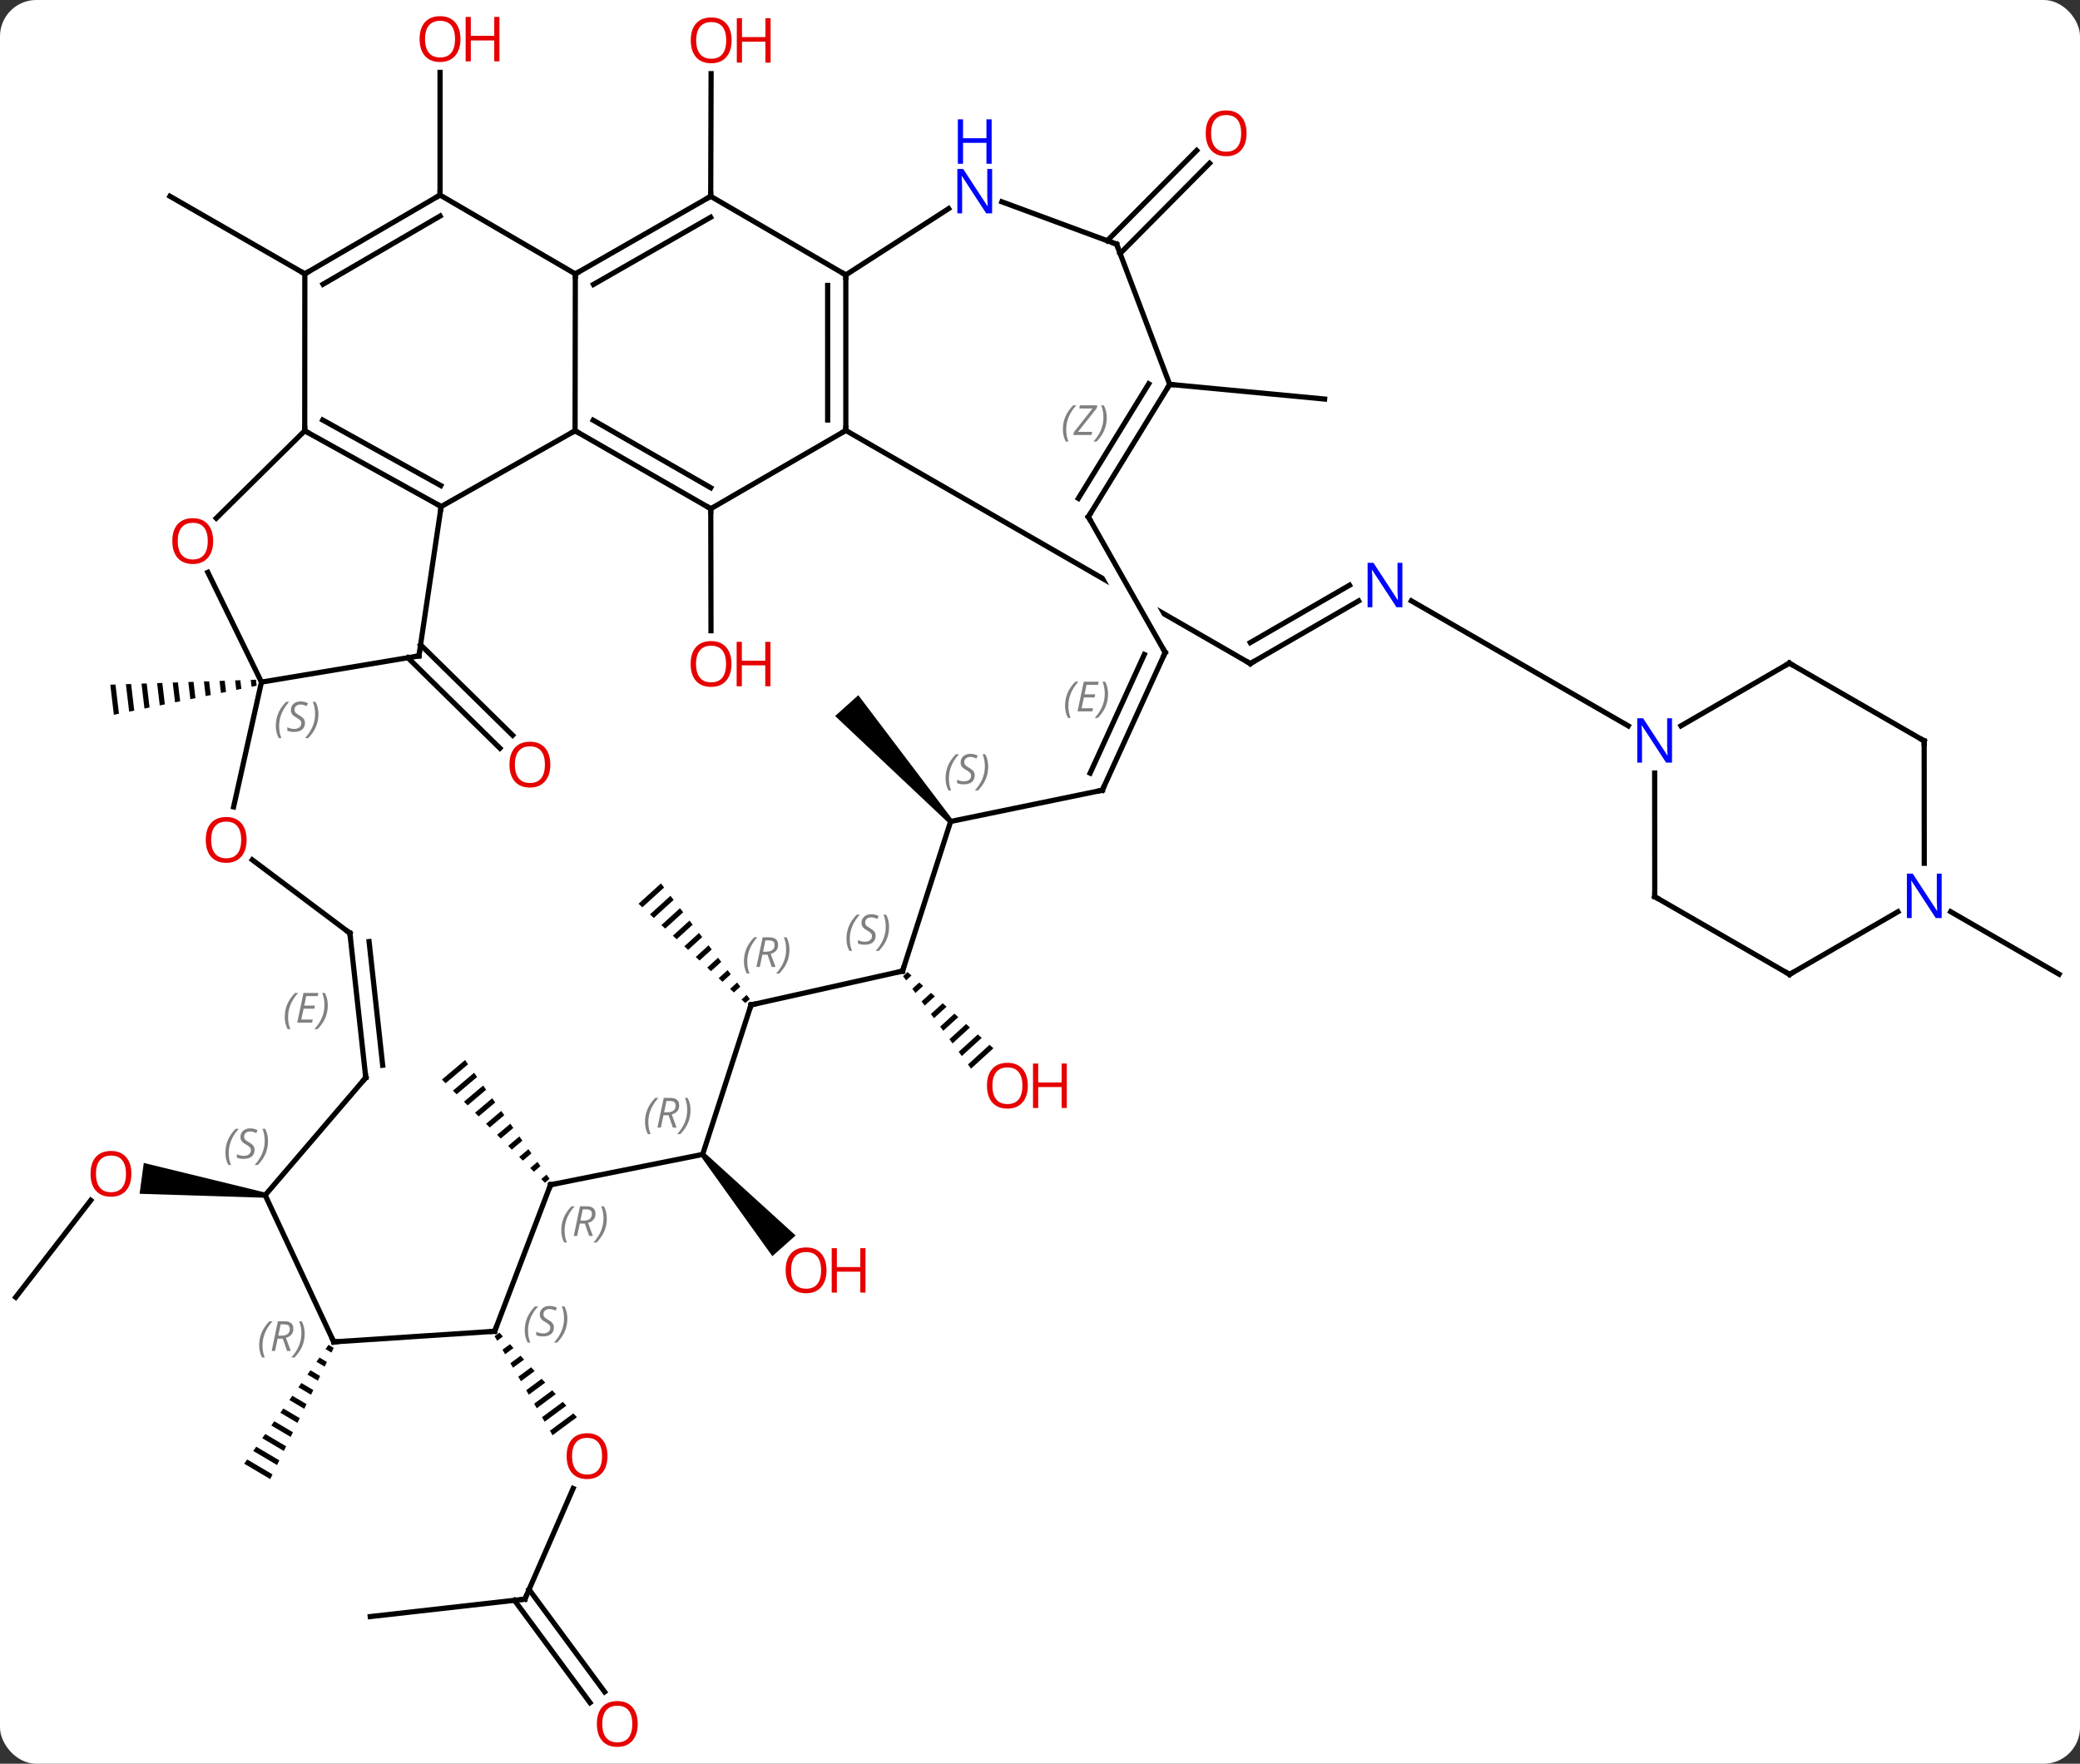 <svg width="401" viewBox="0 0 401 340" style="fill-opacity:1; color-rendering:auto; color-interpolation:auto; text-rendering:auto; stroke:black; stroke-linecap:square; stroke-miterlimit:10; shape-rendering:auto; stroke-opacity:1; fill:black; stroke-dasharray:none; font-weight:normal; stroke-width:1; font-family:'Open Sans'; font-style:normal; stroke-linejoin:miter; font-size:12; stroke-dashoffset:0; image-rendering:auto;" height="340" class="cas-substance-image" xmlns:xlink="http://www.w3.org/1999/xlink" xmlns="http://www.w3.org/2000/svg"><rect x="0" y="0" width="401" height="340" fill="#333333" stroke="none"/><svg class="cas-substance-single-component"><rect y="0" x="0" width="401" stroke="none" ry="7" rx="7" height="340" fill="white" class="cas-substance-group"/><svg y="0" x="0" width="401" viewBox="0 0 401 340" style="fill:black;" height="340" class="cas-substance-single-component-image"><svg><g><clipPath id="clipPath_3cb3d769a6f64b6ba73c115d241b6a9e1" clipPathUnits="userSpaceOnUse"><path d="M10.584 -75.109 L29.095 -42.43 L23.874 -39.472 L5.364 -72.152 L10.584 -75.109 ZM-30.198 -106.222 L-50.172 -71.565 L34.302 -22.88 L54.276 -57.537 L-30.198 -106.222 Z"/></clipPath><g transform="translate(200,170)" style="text-rendering:geometricPrecision; color-rendering:optimizeQuality; color-interpolation:linearRGB; stroke-linecap:butt; image-rendering:optimizeQuality;"><line y2="-71.937" y1="-48.414" x2="-62.973" x1="-62.931" style="fill:none;"/><line y2="-45.706" y1="-28.264" x2="-118.919" x1="-101.173" style="fill:none;"/><line y2="-43.211" y1="-25.767" x2="-121.373" x1="-103.626" style="fill:none;"/><line y2="-132.156" y1="-155.804" x2="-62.985" x1="-62.909" style="fill:none;"/><line y2="-132.399" y1="-156.047" x2="-115.167" x1="-115.167" style="fill:none;"/><line y2="-54.16" y1="-42.081" x2="61.928" x1="41.04" style="fill:none;"/><line y2="-57.19" y1="-46.123" x2="60.176" x1="41.037" style="fill:none;"/><line y2="-87.021" y1="-42.081" x2="-36.936" x1="41.04" style="fill:none; clip-path:url(#clipPath_3cb3d769a6f64b6ba73c115d241b6a9e1);"/><line y2="-30.071" y1="-54.169" x2="113.911" x1="72.095" style="fill:none;"/><line y2="-117.21" y1="-132.168" x2="-141.231" x1="-167.238" style="fill:none;"/><path style="stroke:none;" d="M-150.657 -38.973 L-151.66 -38.939 L-151.66 -38.939 L-151.502 -37.615 L-150.519 -37.815 L-150.519 -37.815 L-150.657 -38.973 ZM-153.665 -38.87 L-154.668 -38.835 L-154.668 -38.835 L-154.452 -37.015 L-154.452 -37.015 L-153.469 -37.215 L-153.665 -38.87 ZM-156.674 -38.767 L-157.677 -38.732 L-157.677 -38.732 L-157.402 -36.415 L-157.402 -36.415 L-156.418 -36.615 L-156.674 -38.767 ZM-159.682 -38.663 L-160.685 -38.629 L-160.685 -38.629 L-160.351 -35.815 L-160.351 -35.815 L-159.368 -36.015 L-159.682 -38.663 ZM-162.691 -38.56 L-163.694 -38.525 L-163.694 -38.525 L-163.301 -35.215 L-163.301 -35.215 L-162.318 -35.415 L-162.691 -38.56 ZM-165.699 -38.456 L-166.702 -38.422 L-166.702 -38.422 L-166.251 -34.616 L-165.267 -34.816 L-165.267 -34.816 L-165.699 -38.456 ZM-168.708 -38.353 L-169.711 -38.319 L-169.711 -38.319 L-169.2 -34.016 L-168.217 -34.216 L-168.708 -38.353 ZM-171.717 -38.25 L-172.719 -38.215 L-172.719 -38.215 L-172.15 -33.416 L-172.15 -33.416 L-171.167 -33.616 L-171.717 -38.25 ZM-174.725 -38.147 L-175.728 -38.112 L-175.728 -38.112 L-175.1 -32.816 L-174.116 -33.016 L-174.725 -38.147 ZM-177.734 -38.043 L-178.737 -38.009 L-178.737 -38.009 L-178.049 -32.216 L-178.049 -32.216 L-177.066 -32.416 L-177.734 -38.043 Z"/><line y2="-123.597" y1="-140.994" x2="13.46" x1="30.71" style="fill:none;"/><line y2="-121.133" y1="-138.53" x2="15.945" x1="33.195" style="fill:none;"/><line y2="-95.901" y1="-93.075" x2="25.503" x1="55.371" style="fill:none;"/><line y2="80.07" y1="61.382" x2="-196.971" x1="-182.502" style="fill:none;"/><path style="stroke:none;" d="M-148.811 59.901 L-148.945 60.891 L-173.09 60.127 L-172.281 54.182 Z"/><path style="stroke:none;" d="M-136.667 89.241 L-137.248 90.059 L-137.248 90.059 L-136.1 90.737 L-135.663 89.834 L-135.663 89.834 L-136.667 89.241 ZM-138.409 91.696 L-138.989 92.514 L-138.989 92.514 L-137.411 93.447 L-137.411 93.447 L-136.974 92.544 L-138.409 91.696 ZM-140.15 94.151 L-140.73 94.97 L-140.73 94.97 L-138.722 96.157 L-138.285 95.254 L-138.285 95.254 L-140.15 94.151 ZM-141.891 96.607 L-142.472 97.425 L-142.472 97.425 L-140.033 98.867 L-139.596 97.964 L-139.596 97.964 L-141.891 96.607 ZM-143.632 99.062 L-144.213 99.881 L-144.213 99.881 L-141.344 101.577 L-140.907 100.673 L-140.907 100.673 L-143.632 99.062 ZM-145.374 101.518 L-145.954 102.336 L-145.954 102.336 L-142.654 104.287 L-142.217 103.383 L-145.374 101.518 ZM-147.115 103.973 L-147.695 104.791 L-147.695 104.791 L-143.965 106.996 L-143.965 106.996 L-143.528 106.093 L-143.528 106.093 L-147.115 103.973 ZM-148.856 106.428 L-149.437 107.247 L-145.276 109.706 L-144.839 108.803 L-148.856 106.428 ZM-150.597 108.884 L-151.178 109.702 L-151.178 109.702 L-146.587 112.416 L-146.587 112.416 L-146.15 111.513 L-150.597 108.884 ZM-152.339 111.339 L-152.919 112.158 L-147.898 115.126 L-147.461 114.222 L-147.461 114.222 L-152.339 111.339 Z"/><line y2="5.75" y1="17.799" x2="176.063" x1="196.971" style="fill:none;"/><line y2="138.264" y1="116.934" x2="-98.811" x1="-89.51" style="fill:none;"/><path style="stroke:none;" d="M-103.719 86.897 L-104.653 87.588 L-104.144 88.455 L-103.04 87.638 L-103.04 87.638 L-103.719 86.897 ZM-101.681 89.12 L-103.128 90.19 L-103.128 90.19 L-102.62 91.057 L-102.62 91.057 L-101.002 89.861 L-101.002 89.861 L-101.681 89.12 ZM-99.644 91.343 L-101.603 92.791 L-101.603 92.791 L-101.095 93.659 L-101.095 93.659 L-98.965 92.084 L-99.644 91.343 ZM-97.607 93.566 L-100.079 95.393 L-100.079 95.393 L-99.571 96.261 L-99.571 96.261 L-96.928 94.307 L-96.928 94.307 L-97.607 93.566 ZM-95.57 95.789 L-98.554 97.995 L-98.046 98.862 L-98.046 98.862 L-94.891 96.53 L-94.891 96.53 L-95.57 95.789 ZM-93.533 98.012 L-97.03 100.597 L-96.522 101.464 L-96.522 101.464 L-92.854 98.753 L-92.854 98.753 L-93.533 98.012 ZM-91.496 100.235 L-95.505 103.199 L-94.997 104.066 L-90.817 100.976 L-90.817 100.976 L-91.496 100.235 ZM-89.459 102.458 L-93.981 105.801 L-93.981 105.801 L-93.472 106.668 L-93.472 106.668 L-88.78 103.199 L-88.78 103.199 L-89.459 102.458 Z"/><line y2="141.63" y1="138.264" x2="-128.622" x1="-98.811" style="fill:none;"/><line y2="158.226" y1="138.491" x2="-86.249" x1="-100.819" style="fill:none;"/><line y2="156.148" y1="136.412" x2="-83.434" x1="-98.003" style="fill:none;"/><path style="stroke:none;" d="M-110.346 34.346 L-114.805 38.11 L-114.805 38.11 L-114.096 38.82 L-109.764 35.164 L-109.764 35.164 L-110.346 34.346 ZM-108.6 36.8 L-112.677 40.241 L-111.968 40.952 L-108.019 37.618 L-108.019 37.618 L-108.6 36.8 ZM-106.855 39.254 L-110.549 42.372 L-109.84 43.083 L-106.273 40.072 L-106.273 40.072 L-106.855 39.254 ZM-105.109 41.708 L-108.422 44.504 L-108.422 44.504 L-107.713 45.214 L-107.713 45.214 L-104.528 42.526 L-104.528 42.526 L-105.109 41.708 ZM-103.364 44.162 L-106.294 46.635 L-106.294 46.635 L-105.585 47.345 L-102.782 44.98 L-102.782 44.98 L-103.364 44.162 ZM-101.618 46.615 L-104.166 48.766 L-104.166 48.766 L-103.457 49.477 L-103.457 49.477 L-101.037 47.434 L-101.618 46.615 ZM-99.873 49.069 L-102.038 50.897 L-102.038 50.897 L-101.329 51.608 L-101.329 51.608 L-99.291 49.887 L-99.873 49.069 ZM-98.127 51.523 L-99.911 53.029 L-99.202 53.739 L-97.546 52.341 L-97.546 52.341 L-98.127 51.523 ZM-96.382 53.977 L-97.783 55.16 L-97.783 55.16 L-97.074 55.87 L-97.074 55.87 L-95.8 54.795 L-96.382 53.977 ZM-94.636 56.431 L-95.655 57.291 L-95.655 57.291 L-94.946 58.001 L-94.946 58.001 L-94.055 57.249 L-94.636 56.431 Z"/><path style="stroke:none;" d="M-16.353 -11.983 L-17.097 -11.315 L-38.995 -31.974 L-34.529 -35.982 Z"/><path style="stroke:none;" d="M-64.912 52.871 L-64.165 52.207 L-46.618 68.164 L-51.1 72.152 Z"/><path style="stroke:none;" d="M-25.036 17.39 L-25.899 18.178 L-25.899 18.178 L-25.303 18.988 L-25.303 18.988 L-24.283 18.058 L-25.036 17.39 ZM-22.778 19.393 L-24.112 20.609 L-24.112 20.609 L-23.516 21.419 L-23.516 21.419 L-22.026 20.06 L-22.778 19.393 ZM-20.521 21.395 L-22.324 23.04 L-22.324 23.04 L-21.728 23.85 L-21.728 23.85 L-19.768 22.062 L-19.768 22.062 L-20.521 21.395 ZM-18.263 23.397 L-20.537 25.471 L-20.537 25.471 L-19.941 26.281 L-19.941 26.281 L-17.511 24.065 L-17.511 24.065 L-18.263 23.397 ZM-16.006 25.4 L-18.749 27.901 L-18.153 28.712 L-15.253 26.067 L-15.253 26.067 L-16.006 25.4 ZM-13.748 27.402 L-16.962 30.332 L-16.962 30.332 L-16.366 31.143 L-12.996 28.07 L-12.996 28.07 L-13.748 27.402 ZM-11.491 29.405 L-15.174 32.763 L-15.174 32.763 L-14.578 33.574 L-14.578 33.574 L-10.738 30.072 L-11.491 29.405 ZM-9.233 31.407 L-13.386 35.194 L-13.386 35.194 L-12.79 36.005 L-8.481 32.074 L-8.481 32.074 L-9.233 31.407 Z"/><path style="stroke:none;" d="M-72.578 0.294 L-76.896 4.22 L-76.161 4.904 L-71.966 1.09 L-72.578 0.294 ZM-70.743 2.682 L-74.691 6.272 L-73.955 6.955 L-70.131 3.478 L-70.743 2.682 ZM-68.907 5.07 L-72.485 8.323 L-71.749 9.007 L-68.295 5.866 L-68.907 5.07 ZM-67.071 7.458 L-70.279 10.374 L-69.544 11.058 L-66.459 8.254 L-67.071 7.458 ZM-65.236 9.846 L-68.073 12.426 L-68.073 12.426 L-67.338 13.11 L-67.338 13.11 L-64.624 10.642 L-65.236 9.846 ZM-63.4 12.234 L-65.867 14.477 L-65.132 15.161 L-62.788 13.03 L-62.788 13.03 L-63.4 12.234 ZM-61.564 14.622 L-63.661 16.529 L-62.926 17.213 L-60.952 15.418 L-61.564 14.622 ZM-59.728 17.01 L-61.456 18.58 L-61.456 18.58 L-60.72 19.264 L-59.117 17.806 L-59.728 17.01 ZM-57.893 19.398 L-59.25 20.632 L-58.514 21.316 L-58.514 21.316 L-57.281 20.194 L-57.893 19.398 ZM-56.057 21.786 L-57.044 22.683 L-57.044 22.683 L-56.309 23.367 L-55.445 22.582 L-55.445 22.582 L-56.057 21.786 Z"/><line y2="-72.354" y1="-86.967" x2="-114.951" x1="-89.133" style="fill:none;"/><line y2="-117.198" y1="-86.967" x2="-89.082" x1="-89.133" style="fill:none;"/><line y2="-71.937" y1="-86.967" x2="-62.973" x1="-89.133" style="fill:none;"/><line y2="-75.978" y1="-88.995" x2="-62.981" x1="-85.637" style="fill:none;"/><line y2="-86.952" y1="-72.354" x2="-141.255" x1="-114.951" style="fill:none;"/><line y2="-89.032" y1="-76.395" x2="-137.79" x1="-115.019" style="fill:none;"/><line y2="-43.566" y1="-72.354" x2="-119.238" x1="-114.951" style="fill:none;"/><line y2="-132.156" y1="-117.198" x2="-62.985" x1="-89.082" style="fill:none;"/><line y2="-128.115" y1="-115.166" x2="-62.998" x1="-85.588" style="fill:none;"/><line y2="-132.399" y1="-117.198" x2="-115.167" x1="-89.082" style="fill:none;"/><line y2="-87.021" y1="-71.937" x2="-36.936" x1="-62.973" style="fill:none;"/><line y2="-70.106" y1="-86.952" x2="-158.307" x1="-141.255" style="fill:none;"/><line y2="-117.21" y1="-86.952" x2="-141.231" x1="-141.255" style="fill:none;"/><line y2="-38.511" y1="-43.566" x2="-149.595" x1="-119.238" style="fill:none;"/><line y2="-117.003" y1="-132.156" x2="-36.939" x1="-62.985" style="fill:none;"/><line y2="-117.21" y1="-132.399" x2="-141.231" x1="-115.167" style="fill:none;"/><line y2="-115.204" y1="-128.358" x2="-137.723" x1="-115.151" style="fill:none;"/><line y2="-117.003" y1="-87.021" x2="-36.939" x1="-36.936" style="fill:none;"/><line y2="-114.982" y1="-89.041" x2="-40.439" x1="-40.436" style="fill:none;"/><line y2="-38.511" y1="-59.674" x2="-149.595" x1="-159.932" style="fill:none;"/><line y2="-14.454" y1="-38.511" x2="-154.962" x1="-149.595" style="fill:none;"/><line y2="-129.782" y1="-117.003" x2="-17.114" x1="-36.939" style="fill:none;"/><line y2="9.882" y1="-4.252" x2="-132.546" x1="-151.37" style="fill:none;"/><line y2="-122.931" y1="-131.096" x2="15.264" x1="-6.853" style="fill:none;"/><line y2="37.74" y1="9.882" x2="-129.483" x1="-132.546" style="fill:none;"/><line y2="35.349" y1="11.508" x2="-126.225" x1="-128.846" style="fill:none;"/></g><g transform="translate(200,170)" style="stroke-linecap:butt; font-size:8.4px; fill:gray; text-rendering:geometricPrecision; image-rendering:optimizeQuality; color-rendering:optimizeQuality; font-family:'Open Sans'; font-style:italic; stroke:gray; color-interpolation:linearRGB;"><path style="stroke:none;" d="M-145.102 26.068 Q-145.102 24.74 -144.633 23.615 Q-144.165 22.49 -143.133 21.412 L-142.524 21.412 Q-143.493 22.474 -143.977 23.646 Q-144.461 24.818 -144.461 26.052 Q-144.461 27.381 -144.024 28.396 L-144.54 28.396 Q-145.102 27.365 -145.102 26.068 ZM-139.839 27.131 L-142.698 27.131 L-141.495 21.412 L-138.62 21.412 L-138.745 22.021 L-140.964 22.021 L-141.339 23.849 L-139.292 23.849 L-139.401 24.443 L-141.464 24.443 L-141.917 26.537 L-139.698 26.537 L-139.839 27.131 ZM-136.807 23.756 Q-136.807 25.084 -137.284 26.216 Q-137.76 27.349 -138.776 28.396 L-139.385 28.396 Q-137.448 26.24 -137.448 23.756 Q-137.448 22.427 -137.885 21.412 L-137.37 21.412 Q-136.807 22.474 -136.807 23.756 Z"/><line y2="-95.901" y1="-122.931" x2="25.503" x1="15.264" style="fill:none; stroke:black;"/><line y2="60.396" y1="37.74" x2="-148.878" x1="-129.483" style="fill:none; stroke:black;"/><line y2="-70.368" y1="-95.901" x2="9.822" x1="25.503" style="fill:none; stroke:black;"/><line y2="-73.922" y1="-96.011" x2="7.897" x1="21.463" style="fill:none; stroke:black;"/><path style="stroke:none;" d="M4.912 -87.204 Q4.912 -88.532 5.381 -89.657 Q5.85 -90.782 6.881 -91.86 L7.49 -91.86 Q6.521 -90.797 6.037 -89.626 Q5.553 -88.454 5.553 -87.219 Q5.553 -85.891 5.99 -84.876 L5.475 -84.876 Q4.912 -85.907 4.912 -87.204 ZM10.425 -86.141 L6.91 -86.141 L7.019 -86.672 L10.628 -91.251 L8.066 -91.251 L8.191 -91.86 L11.55 -91.86 L11.441 -91.313 L7.832 -86.751 L10.566 -86.751 L10.425 -86.141 ZM13.37 -89.516 Q13.37 -88.188 12.894 -87.055 Q12.417 -85.922 11.402 -84.876 L10.792 -84.876 Q12.73 -87.032 12.73 -89.516 Q12.73 -90.844 12.292 -91.86 L12.808 -91.86 Q13.37 -90.797 13.37 -89.516 Z"/><line y2="88.677" y1="60.396" x2="-135.657" x1="-148.878" style="fill:none; stroke:black;"/><line y2="-44.214" y1="-70.368" x2="24.636" x1="9.822" style="fill:none; stroke:black;"/><line y2="86.631" y1="88.677" x2="-104.637" x1="-135.657" style="fill:none; stroke:black;"/><line y2="-17.67" y1="-44.214" x2="12.51" x1="24.636" style="fill:none; stroke:black;"/><line y2="-20.962" y1="-43.83" x2="10.166" x1="20.613" style="fill:none; stroke:black;"/><path style="stroke:none;" d="M5.33 -33.933 Q5.33 -35.261 5.798 -36.386 Q6.267 -37.511 7.298 -38.589 L7.908 -38.589 Q6.939 -37.527 6.455 -36.355 Q5.97 -35.183 5.97 -33.949 Q5.97 -32.621 6.408 -31.605 L5.892 -31.605 Q5.33 -32.636 5.33 -33.933 ZM10.593 -32.871 L7.734 -32.871 L8.937 -38.589 L11.812 -38.589 L11.687 -37.98 L9.468 -37.98 L9.093 -36.152 L11.14 -36.152 L11.03 -35.558 L8.968 -35.558 L8.515 -33.464 L10.734 -33.464 L10.593 -32.871 ZM13.624 -36.246 Q13.624 -34.917 13.148 -33.785 Q12.671 -32.652 11.656 -31.605 L11.046 -31.605 Q12.984 -33.761 12.984 -36.246 Q12.984 -37.574 12.546 -38.589 L13.062 -38.589 Q13.624 -37.527 13.624 -36.246 Z"/><line y2="58.389" y1="86.631" x2="-93.855" x1="-104.637" style="fill:none; stroke:black;"/><line y2="-11.649" y1="-17.67" x2="-16.725" x1="12.51" style="fill:none; stroke:black;"/><line y2="52.539" y1="58.389" x2="-64.539" x1="-93.855" style="fill:none; stroke:black;"/><line y2="17.196" y1="-11.649" x2="-26.004" x1="-16.725" style="fill:none; stroke:black;"/><line y2="23.715" y1="52.539" x2="-55.203" x1="-64.539" style="fill:none; stroke:black;"/><line y2="23.715" y1="17.196" x2="-55.203" x1="-26.004" style="fill:none; stroke:black;"/><line y2="-42.162" y1="-30.081" x2="144.963" x1="124.078" style="fill:none; stroke:black;"/><line y2="2.859" y1="-20.985" x2="119.019" x1="119" style="fill:none; stroke:black;"/><line y2="-27.18" y1="-42.162" x2="170.958" x1="144.963" style="fill:none; stroke:black;"/><line y2="17.838" y1="2.859" x2="145.011" x1="119.019" style="fill:none; stroke:black;"/><line y2="-3.586" y1="-27.18" x2="170.975" x1="170.958" style="fill:none; stroke:black;"/><line y2="5.76" y1="17.838" x2="165.896" x1="145.011" style="fill:none; stroke:black;"/></g><g transform="translate(200,170)" style="fill:rgb(230,0,0); text-rendering:geometricPrecision; color-rendering:optimizeQuality; image-rendering:optimizeQuality; font-family:'Open Sans'; stroke:rgb(230,0,0); color-interpolation:linearRGB;"><path style="stroke:none;" d="M-58.981 -42.007 Q-58.981 -39.945 -60.021 -38.765 Q-61.06 -37.585 -62.903 -37.585 Q-64.794 -37.585 -65.825 -38.749 Q-66.856 -39.914 -66.856 -42.023 Q-66.856 -44.117 -65.825 -45.265 Q-64.794 -46.414 -62.903 -46.414 Q-61.044 -46.414 -60.013 -45.242 Q-58.981 -44.07 -58.981 -42.007 ZM-65.81 -42.007 Q-65.81 -40.273 -65.067 -39.367 Q-64.325 -38.46 -62.903 -38.46 Q-61.481 -38.46 -60.755 -39.359 Q-60.028 -40.257 -60.028 -42.007 Q-60.028 -43.742 -60.755 -44.632 Q-61.481 -45.523 -62.903 -45.523 Q-64.325 -45.523 -65.067 -44.624 Q-65.81 -43.726 -65.81 -42.007 Z"/><path style="stroke:none;" d="M-51.466 -37.71 L-52.466 -37.71 L-52.466 -41.742 L-56.981 -41.742 L-56.981 -37.71 L-57.981 -37.71 L-57.981 -46.273 L-56.981 -46.273 L-56.981 -42.632 L-52.466 -42.632 L-52.466 -46.273 L-51.466 -46.273 L-51.466 -37.71 Z"/><path style="stroke:none;" d="M-93.904 -22.606 Q-93.904 -20.544 -94.944 -19.364 Q-95.983 -18.184 -97.826 -18.184 Q-99.717 -18.184 -100.748 -19.349 Q-101.779 -20.513 -101.779 -22.622 Q-101.779 -24.716 -100.748 -25.864 Q-99.717 -27.013 -97.826 -27.013 Q-95.967 -27.013 -94.936 -25.841 Q-93.904 -24.669 -93.904 -22.606 ZM-100.733 -22.606 Q-100.733 -20.872 -99.99 -19.966 Q-99.248 -19.059 -97.826 -19.059 Q-96.404 -19.059 -95.678 -19.958 Q-94.951 -20.856 -94.951 -22.606 Q-94.951 -24.341 -95.678 -25.231 Q-96.404 -26.122 -97.826 -26.122 Q-99.248 -26.122 -99.99 -25.224 Q-100.733 -24.325 -100.733 -22.606 Z"/><path style="stroke:none;" d="M-58.952 -162.226 Q-58.952 -160.164 -59.991 -158.984 Q-61.03 -157.804 -62.873 -157.804 Q-64.764 -157.804 -65.795 -158.969 Q-66.826 -160.133 -66.826 -162.242 Q-66.826 -164.336 -65.795 -165.484 Q-64.764 -166.633 -62.873 -166.633 Q-61.014 -166.633 -59.983 -165.461 Q-58.952 -164.289 -58.952 -162.226 ZM-65.78 -162.226 Q-65.78 -160.492 -65.037 -159.586 Q-64.295 -158.679 -62.873 -158.679 Q-61.452 -158.679 -60.725 -159.578 Q-59.998 -160.476 -59.998 -162.226 Q-59.998 -163.961 -60.725 -164.851 Q-61.452 -165.742 -62.873 -165.742 Q-64.295 -165.742 -65.037 -164.844 Q-65.78 -163.945 -65.78 -162.226 Z"/><path style="stroke:none;" d="M-51.436 -157.929 L-52.436 -157.929 L-52.436 -161.961 L-56.952 -161.961 L-56.952 -157.929 L-57.952 -157.929 L-57.952 -166.492 L-56.952 -166.492 L-56.952 -162.851 L-52.436 -162.851 L-52.436 -166.492 L-51.436 -166.492 L-51.436 -157.929 Z"/><path style="stroke:none;" d="M-111.23 -162.469 Q-111.23 -160.407 -112.269 -159.227 Q-113.308 -158.047 -115.151 -158.047 Q-117.042 -158.047 -118.073 -159.212 Q-119.105 -160.376 -119.105 -162.485 Q-119.105 -164.579 -118.073 -165.727 Q-117.042 -166.876 -115.151 -166.876 Q-113.292 -166.876 -112.261 -165.704 Q-111.23 -164.532 -111.23 -162.469 ZM-118.058 -162.469 Q-118.058 -160.735 -117.315 -159.829 Q-116.573 -158.922 -115.151 -158.922 Q-113.73 -158.922 -113.003 -159.821 Q-112.276 -160.719 -112.276 -162.469 Q-112.276 -164.204 -113.003 -165.094 Q-113.73 -165.985 -115.151 -165.985 Q-116.573 -165.985 -117.315 -165.087 Q-118.058 -164.188 -118.058 -162.469 Z"/><path style="stroke:none;" d="M-103.714 -158.172 L-104.714 -158.172 L-104.714 -162.204 L-109.23 -162.204 L-109.23 -158.172 L-110.23 -158.172 L-110.23 -166.735 L-109.23 -166.735 L-109.23 -163.094 L-104.714 -163.094 L-104.714 -166.735 L-103.714 -166.735 L-103.714 -158.172 Z"/></g><g transform="translate(200,170)" style="stroke-linecap:butt; text-rendering:geometricPrecision; color-rendering:optimizeQuality; image-rendering:optimizeQuality; font-family:'Open Sans'; color-interpolation:linearRGB; stroke-miterlimit:5;"><path style="fill:none;" d="M41.473 -42.331 L41.04 -42.081 L40.607 -42.331"/><path style="fill:rgb(0,5,255); stroke:none;" d="M70.363 -52.943 L69.222 -52.943 L64.534 -60.13 L64.488 -60.13 Q64.581 -58.865 64.581 -57.818 L64.581 -52.943 L63.659 -52.943 L63.659 -61.505 L64.784 -61.505 L69.456 -54.349 L69.503 -54.349 Q69.503 -54.505 69.456 -55.365 Q69.409 -56.224 69.425 -56.599 L69.425 -61.505 L70.363 -61.505 L70.363 -52.943 Z"/><path style="fill:rgb(230,0,0); stroke:none;" d="M40.325 -144.304 Q40.325 -142.242 39.285 -141.062 Q38.246 -139.882 36.403 -139.882 Q34.512 -139.882 33.481 -141.047 Q32.45 -142.211 32.45 -144.32 Q32.45 -146.414 33.481 -147.562 Q34.512 -148.711 36.403 -148.711 Q38.262 -148.711 39.293 -147.539 Q40.325 -146.367 40.325 -144.304 ZM33.496 -144.304 Q33.496 -142.57 34.239 -141.664 Q34.981 -140.757 36.403 -140.757 Q37.825 -140.757 38.551 -141.656 Q39.278 -142.554 39.278 -144.304 Q39.278 -146.039 38.551 -146.929 Q37.825 -147.82 36.403 -147.82 Q34.981 -147.82 34.239 -146.922 Q33.496 -146.023 33.496 -144.304 Z"/><path style="fill:rgb(230,0,0); stroke:none;" d="M-174.667 56.279 Q-174.667 58.341 -175.707 59.521 Q-176.746 60.701 -178.589 60.701 Q-180.48 60.701 -181.511 59.536 Q-182.542 58.372 -182.542 56.263 Q-182.542 54.169 -181.511 53.021 Q-180.48 51.872 -178.589 51.872 Q-176.73 51.872 -175.699 53.044 Q-174.667 54.216 -174.667 56.279 ZM-181.496 56.279 Q-181.496 58.013 -180.753 58.919 Q-180.011 59.826 -178.589 59.826 Q-177.167 59.826 -176.441 58.927 Q-175.714 58.029 -175.714 56.279 Q-175.714 54.544 -176.441 53.654 Q-177.167 52.763 -178.589 52.763 Q-180.011 52.763 -180.753 53.661 Q-181.496 54.56 -181.496 56.279 Z"/><path style="fill:rgb(230,0,0); stroke:none;" d="M-82.882 110.696 Q-82.882 112.758 -83.922 113.938 Q-84.961 115.118 -86.804 115.118 Q-88.695 115.118 -89.726 113.954 Q-90.757 112.789 -90.757 110.68 Q-90.757 108.586 -89.726 107.438 Q-88.695 106.289 -86.804 106.289 Q-84.945 106.289 -83.914 107.461 Q-82.882 108.633 -82.882 110.696 ZM-89.711 110.696 Q-89.711 112.43 -88.968 113.336 Q-88.226 114.243 -86.804 114.243 Q-85.382 114.243 -84.656 113.344 Q-83.929 112.446 -83.929 110.696 Q-83.929 108.961 -84.656 108.071 Q-85.382 107.18 -86.804 107.18 Q-88.226 107.18 -88.968 108.079 Q-89.711 108.977 -89.711 110.696 Z"/><path style="fill:none;" d="M-98.611 137.806 L-98.811 138.264 L-99.308 138.32"/><path style="fill:rgb(230,0,0); stroke:none;" d="M-77.056 162.329 Q-77.056 164.391 -78.096 165.571 Q-79.135 166.751 -80.978 166.751 Q-82.869 166.751 -83.9 165.587 Q-84.931 164.422 -84.931 162.313 Q-84.931 160.219 -83.9 159.071 Q-82.869 157.922 -80.978 157.922 Q-79.119 157.922 -78.088 159.094 Q-77.056 160.266 -77.056 162.329 ZM-83.885 162.329 Q-83.885 164.063 -83.142 164.969 Q-82.4 165.876 -80.978 165.876 Q-79.556 165.876 -78.83 164.977 Q-78.103 164.079 -78.103 162.329 Q-78.103 160.594 -78.83 159.704 Q-79.556 158.813 -80.978 158.813 Q-82.4 158.813 -83.142 159.712 Q-83.885 160.61 -83.885 162.329 Z"/><path style="fill:rgb(230,0,0); stroke:none;" d="M-40.657 74.879 Q-40.657 76.941 -41.697 78.121 Q-42.736 79.301 -44.579 79.301 Q-46.47 79.301 -47.501 78.136 Q-48.532 76.972 -48.532 74.863 Q-48.532 72.769 -47.501 71.621 Q-46.47 70.472 -44.579 70.472 Q-42.72 70.472 -41.689 71.644 Q-40.657 72.816 -40.657 74.879 ZM-47.486 74.879 Q-47.486 76.613 -46.743 77.519 Q-46.001 78.426 -44.579 78.426 Q-43.157 78.426 -42.431 77.527 Q-41.704 76.629 -41.704 74.879 Q-41.704 73.144 -42.431 72.254 Q-43.157 71.363 -44.579 71.363 Q-46.001 71.363 -46.743 72.261 Q-47.486 73.16 -47.486 74.879 Z"/><path style="fill:rgb(230,0,0); stroke:none;" d="M-33.142 79.176 L-34.142 79.176 L-34.142 75.144 L-38.657 75.144 L-38.657 79.176 L-39.657 79.176 L-39.657 70.613 L-38.657 70.613 L-38.657 74.254 L-34.142 74.254 L-34.142 70.613 L-33.142 70.613 L-33.142 79.176 Z"/><path style="fill:rgb(230,0,0); stroke:none;" d="M-1.847 39.287 Q-1.847 41.349 -2.886 42.529 Q-3.925 43.709 -5.768 43.709 Q-7.659 43.709 -8.69 42.544 Q-9.722 41.38 -9.722 39.271 Q-9.722 37.177 -8.69 36.029 Q-7.659 34.88 -5.768 34.88 Q-3.909 34.88 -2.878 36.052 Q-1.847 37.224 -1.847 39.287 ZM-8.675 39.287 Q-8.675 41.021 -7.932 41.927 Q-7.19 42.834 -5.768 42.834 Q-4.346 42.834 -3.62 41.935 Q-2.893 41.037 -2.893 39.287 Q-2.893 37.552 -3.62 36.662 Q-4.346 35.771 -5.768 35.771 Q-7.19 35.771 -7.932 36.669 Q-8.675 37.568 -8.675 39.287 Z"/><path style="fill:rgb(230,0,0); stroke:none;" d="M5.669 43.584 L4.669 43.584 L4.669 39.552 L0.153 39.552 L0.153 43.584 L-0.847 43.584 L-0.847 35.021 L0.153 35.021 L0.153 38.662 L4.669 38.662 L4.669 35.021 L5.669 35.021 L5.669 43.584 Z"/><path style="fill:none;" d="M-88.7 -86.718 L-89.133 -86.967 L-89.568 -86.721"/><path style="fill:none;" d="M-115.388 -72.597 L-114.951 -72.354 L-115.025 -71.859"/><path style="fill:none;" d="M-88.648 -117.447 L-89.082 -117.198 L-89.083 -116.698"/><path style="fill:none;" d="M-63.407 -72.186 L-62.973 -71.937 L-62.972 -71.437"/><path style="fill:none;" d="M-140.818 -86.709 L-141.255 -86.952 L-141.255 -87.452"/><path style="fill:none;" d="M-119.164 -44.06 L-119.238 -43.566 L-119.731 -43.484"/><path style="fill:none;" d="M-63.419 -131.907 L-62.985 -132.156 L-62.983 -132.656"/><path style="fill:none;" d="M-115.599 -132.147 L-115.167 -132.399 L-115.167 -132.899"/><path style="fill:none;" d="M-36.936 -87.521 L-36.936 -87.021 L-37.369 -86.77"/><path style="fill:rgb(230,0,0); stroke:none;" d="M-158.903 -65.698 Q-158.903 -63.636 -159.942 -62.456 Q-160.981 -61.276 -162.824 -61.276 Q-164.715 -61.276 -165.746 -62.441 Q-166.778 -63.605 -166.778 -65.714 Q-166.778 -67.808 -165.746 -68.956 Q-164.715 -70.105 -162.824 -70.105 Q-160.965 -70.105 -159.934 -68.933 Q-158.903 -67.761 -158.903 -65.698 ZM-165.731 -65.698 Q-165.731 -63.964 -164.988 -63.058 Q-164.246 -62.151 -162.824 -62.151 Q-161.403 -62.151 -160.676 -63.05 Q-159.949 -63.948 -159.949 -65.698 Q-159.949 -67.433 -160.676 -68.323 Q-161.403 -69.214 -162.824 -69.214 Q-164.246 -69.214 -164.988 -68.316 Q-165.731 -67.417 -165.731 -65.698 Z"/><path style="fill:none;" d="M-140.799 -117.462 L-141.231 -117.21 L-141.664 -117.459"/></g><g transform="translate(200,170)" style="stroke-linecap:butt; font-size:8.4px; fill:gray; text-rendering:geometricPrecision; image-rendering:optimizeQuality; color-rendering:optimizeQuality; font-family:'Open Sans'; font-style:italic; stroke:gray; color-interpolation:linearRGB; stroke-miterlimit:5;"><path style="stroke:none;" d="M-146.828 -30.047 Q-146.828 -31.375 -146.359 -32.5 Q-145.89 -33.625 -144.859 -34.703 L-144.25 -34.703 Q-145.218 -33.641 -145.703 -32.469 Q-146.187 -31.297 -146.187 -30.062 Q-146.187 -28.734 -145.75 -27.719 L-146.265 -27.719 Q-146.828 -28.75 -146.828 -30.047 ZM-141.205 -30.641 Q-141.205 -29.812 -141.752 -29.359 Q-142.299 -28.906 -143.299 -28.906 Q-143.705 -28.906 -144.018 -28.961 Q-144.33 -29.016 -144.611 -29.156 L-144.611 -29.812 Q-143.986 -29.484 -143.283 -29.484 Q-142.658 -29.484 -142.283 -29.781 Q-141.908 -30.078 -141.908 -30.594 Q-141.908 -30.906 -142.111 -31.133 Q-142.315 -31.359 -142.877 -31.687 Q-143.471 -32.016 -143.697 -32.344 Q-143.924 -32.672 -143.924 -33.125 Q-143.924 -33.859 -143.408 -34.32 Q-142.893 -34.781 -142.049 -34.781 Q-141.674 -34.781 -141.338 -34.703 Q-141.002 -34.625 -140.627 -34.453 L-140.893 -33.859 Q-141.143 -34.016 -141.463 -34.102 Q-141.783 -34.187 -142.049 -34.187 Q-142.58 -34.187 -142.9 -33.914 Q-143.221 -33.641 -143.221 -33.172 Q-143.221 -32.969 -143.15 -32.82 Q-143.08 -32.672 -142.94 -32.539 Q-142.799 -32.406 -142.377 -32.156 Q-141.815 -31.812 -141.611 -31.617 Q-141.408 -31.422 -141.307 -31.187 Q-141.205 -30.953 -141.205 -30.641 ZM-138.611 -32.359 Q-138.611 -31.031 -139.087 -29.898 Q-139.564 -28.766 -140.579 -27.719 L-141.189 -27.719 Q-139.251 -29.875 -139.251 -32.359 Q-139.251 -33.687 -139.689 -34.703 L-139.173 -34.703 Q-138.611 -33.641 -138.611 -32.359 Z"/><path style="fill:none; stroke:black;" d="M-36.939 -116.503 L-36.939 -117.003 L-37.371 -117.254"/></g><g transform="translate(200,170)" style="stroke-linecap:butt; fill:rgb(230,0,0); text-rendering:geometricPrecision; color-rendering:optimizeQuality; image-rendering:optimizeQuality; font-family:'Open Sans'; stroke:rgb(230,0,0); color-interpolation:linearRGB; stroke-miterlimit:5;"><path style="stroke:none;" d="M-152.458 -8.095 Q-152.458 -6.033 -153.498 -4.853 Q-154.537 -3.673 -156.38 -3.673 Q-158.271 -3.673 -159.302 -4.838 Q-160.333 -6.002 -160.333 -8.111 Q-160.333 -10.205 -159.302 -11.353 Q-158.271 -12.502 -156.38 -12.502 Q-154.521 -12.502 -153.49 -11.33 Q-152.458 -10.158 -152.458 -8.095 ZM-159.287 -8.095 Q-159.287 -6.361 -158.544 -5.455 Q-157.802 -4.548 -156.38 -4.548 Q-154.958 -4.548 -154.232 -5.447 Q-153.505 -6.345 -153.505 -8.095 Q-153.505 -9.83 -154.232 -10.72 Q-154.958 -11.611 -156.38 -11.611 Q-157.802 -11.611 -158.544 -10.713 Q-159.287 -9.814 -159.287 -8.095 Z"/><path style="fill:rgb(0,5,255); stroke:none;" d="M-8.729 -128.87 L-9.87 -128.87 L-14.558 -136.057 L-14.604 -136.057 Q-14.511 -134.792 -14.511 -133.745 L-14.511 -128.87 L-15.433 -128.87 L-15.433 -137.432 L-14.308 -137.432 L-9.636 -130.276 L-9.589 -130.276 Q-9.589 -130.432 -9.636 -131.292 Q-9.683 -132.151 -9.667 -132.526 L-9.667 -137.432 L-8.729 -137.432 L-8.729 -128.87 Z"/><path style="fill:rgb(0,5,255); stroke:none;" d="M-8.823 -138.432 L-9.823 -138.432 L-9.823 -142.464 L-14.339 -142.464 L-14.339 -138.432 L-15.339 -138.432 L-15.339 -146.995 L-14.339 -146.995 L-14.339 -143.354 L-9.823 -143.354 L-9.823 -146.995 L-8.823 -146.995 L-8.823 -138.432 Z"/><path style="fill:none; stroke:black;" d="M-132.946 9.582 L-132.546 9.882 L-132.491 10.379"/><path style="fill:none; stroke:black;" d="M14.795 -123.104 L15.264 -122.931 L15.441 -122.463"/><path style="fill:none; stroke:black;" d="M-129.538 37.243 L-129.483 37.74 L-129.808 38.12"/><path style="fill:none; stroke:black;" d="M25.241 -95.475 L25.503 -95.901 L26.001 -95.854"/></g><g transform="translate(200,170)" style="stroke-linecap:butt; font-size:8.4px; fill:gray; text-rendering:geometricPrecision; image-rendering:optimizeQuality; color-rendering:optimizeQuality; font-family:'Open Sans'; font-style:italic; stroke:gray; color-interpolation:linearRGB; stroke-miterlimit:5;"><path style="stroke:none;" d="M-156.544 52.253 Q-156.544 50.925 -156.076 49.8 Q-155.607 48.675 -154.576 47.597 L-153.966 47.597 Q-154.935 48.66 -155.419 49.831 Q-155.904 51.003 -155.904 52.238 Q-155.904 53.566 -155.466 54.581 L-155.982 54.581 Q-156.544 53.55 -156.544 52.253 ZM-150.922 51.66 Q-150.922 52.488 -151.469 52.941 Q-152.016 53.394 -153.016 53.394 Q-153.422 53.394 -153.734 53.339 Q-154.047 53.285 -154.328 53.144 L-154.328 52.488 Q-153.703 52.816 -153 52.816 Q-152.375 52.816 -152 52.519 Q-151.625 52.222 -151.625 51.706 Q-151.625 51.394 -151.828 51.167 Q-152.031 50.941 -152.594 50.613 Q-153.187 50.285 -153.414 49.956 Q-153.641 49.628 -153.641 49.175 Q-153.641 48.441 -153.125 47.98 Q-152.609 47.519 -151.766 47.519 Q-151.391 47.519 -151.054 47.597 Q-150.719 47.675 -150.344 47.847 L-150.609 48.441 Q-150.859 48.285 -151.179 48.199 Q-151.5 48.113 -151.766 48.113 Q-152.297 48.113 -152.617 48.386 Q-152.937 48.66 -152.937 49.128 Q-152.937 49.331 -152.867 49.48 Q-152.797 49.628 -152.656 49.761 Q-152.516 49.894 -152.094 50.144 Q-151.531 50.488 -151.328 50.683 Q-151.125 50.878 -151.023 51.113 Q-150.922 51.347 -150.922 51.66 ZM-148.327 49.941 Q-148.327 51.269 -148.804 52.402 Q-149.28 53.535 -150.296 54.581 L-150.905 54.581 Q-148.968 52.425 -148.968 49.941 Q-148.968 48.613 -149.405 47.597 L-148.89 47.597 Q-148.327 48.66 -148.327 49.941 Z"/><path style="fill:none; stroke:black;" d="M10.084 -70.794 L9.822 -70.368 L10.068 -69.933"/><path style="fill:none; stroke:black;" d="M-135.869 88.224 L-135.657 88.677 L-135.158 88.644"/><path style="stroke:none;" d="M-150.034 89.359 Q-150.034 88.031 -149.565 86.906 Q-149.096 85.781 -148.065 84.703 L-147.456 84.703 Q-148.425 85.766 -148.909 86.937 Q-149.393 88.109 -149.393 89.344 Q-149.393 90.672 -148.956 91.687 L-149.471 91.687 Q-150.034 90.656 -150.034 89.359 ZM-146.474 88.047 L-146.974 90.422 L-147.63 90.422 L-146.427 84.703 L-145.177 84.703 Q-143.443 84.703 -143.443 86.141 Q-143.443 87.5 -144.88 87.891 L-143.943 90.422 L-144.661 90.422 L-145.49 88.047 L-146.474 88.047 ZM-145.896 85.297 Q-146.286 87.219 -146.349 87.469 L-145.693 87.469 Q-144.943 87.469 -144.536 87.141 Q-144.13 86.812 -144.13 86.187 Q-144.13 85.719 -144.388 85.508 Q-144.646 85.297 -145.24 85.297 L-145.896 85.297 ZM-141.257 87.047 Q-141.257 88.375 -141.733 89.508 Q-142.21 90.641 -143.226 91.687 L-143.835 91.687 Q-141.897 89.531 -141.897 87.047 Q-141.897 85.719 -142.335 84.703 L-141.819 84.703 Q-141.257 85.766 -141.257 87.047 Z"/><path style="fill:none; stroke:black;" d="M24.39 -44.649 L24.636 -44.214 L24.428 -43.759"/><path style="fill:none; stroke:black;" d="M-105.136 86.664 L-104.637 86.631 L-104.459 86.164"/><path style="stroke:none;" d="M-98.837 86.482 Q-98.837 85.154 -98.369 84.029 Q-97.9 82.904 -96.869 81.826 L-96.259 81.826 Q-97.228 82.888 -97.712 84.06 Q-98.197 85.232 -98.197 86.466 Q-98.197 87.795 -97.759 88.81 L-98.275 88.81 Q-98.837 87.779 -98.837 86.482 ZM-93.215 85.888 Q-93.215 86.716 -93.762 87.17 Q-94.308 87.623 -95.308 87.623 Q-95.715 87.623 -96.027 87.568 Q-96.34 87.513 -96.621 87.373 L-96.621 86.716 Q-95.996 87.045 -95.293 87.045 Q-94.668 87.045 -94.293 86.748 Q-93.918 86.451 -93.918 85.935 Q-93.918 85.623 -94.121 85.396 Q-94.324 85.17 -94.887 84.841 Q-95.48 84.513 -95.707 84.185 Q-95.933 83.857 -95.933 83.404 Q-95.933 82.67 -95.418 82.209 Q-94.902 81.748 -94.058 81.748 Q-93.683 81.748 -93.348 81.826 Q-93.012 81.904 -92.637 82.076 L-92.902 82.67 Q-93.152 82.513 -93.473 82.427 Q-93.793 82.341 -94.058 82.341 Q-94.59 82.341 -94.91 82.615 Q-95.23 82.888 -95.23 83.357 Q-95.23 83.56 -95.16 83.709 Q-95.09 83.857 -94.949 83.99 Q-94.808 84.123 -94.387 84.373 Q-93.824 84.716 -93.621 84.912 Q-93.418 85.107 -93.316 85.341 Q-93.215 85.576 -93.215 85.888 ZM-90.62 84.17 Q-90.62 85.498 -91.097 86.631 Q-91.573 87.763 -92.589 88.81 L-93.198 88.81 Q-91.261 86.654 -91.261 84.17 Q-91.261 82.841 -91.698 81.826 L-91.183 81.826 Q-90.62 82.888 -90.62 84.17 Z"/><path style="fill:none; stroke:black;" d="M12.718 -18.125 L12.51 -17.67 L12.02 -17.569"/><path style="fill:none; stroke:black;" d="M-94.033 58.856 L-93.855 58.389 L-93.365 58.291"/><path style="stroke:none;" d="M-91.79 67.192 Q-91.79 65.864 -91.321 64.739 Q-90.852 63.614 -89.821 62.535 L-89.212 62.535 Q-90.18 63.598 -90.665 64.77 Q-91.149 65.942 -91.149 67.176 Q-91.149 68.504 -90.712 69.52 L-91.227 69.52 Q-91.79 68.489 -91.79 67.192 ZM-88.23 65.879 L-88.73 68.254 L-89.386 68.254 L-88.183 62.535 L-86.933 62.535 Q-85.198 62.535 -85.198 63.973 Q-85.198 65.332 -86.636 65.723 L-85.698 68.254 L-86.417 68.254 L-87.245 65.879 L-88.23 65.879 ZM-87.652 63.129 Q-88.042 65.051 -88.105 65.301 L-87.448 65.301 Q-86.698 65.301 -86.292 64.973 Q-85.886 64.645 -85.886 64.02 Q-85.886 63.551 -86.144 63.34 Q-86.402 63.129 -86.995 63.129 L-87.652 63.129 ZM-83.013 64.879 Q-83.013 66.207 -83.489 67.34 Q-83.966 68.473 -84.981 69.52 L-85.591 69.52 Q-83.653 67.364 -83.653 64.879 Q-83.653 63.551 -84.091 62.535 L-83.575 62.535 Q-83.013 63.598 -83.013 64.879 Z"/><path style="stroke:none;" d="M-17.705 -19.944 Q-17.705 -21.272 -17.236 -22.397 Q-16.768 -23.522 -15.736 -24.6 L-15.127 -24.6 Q-16.096 -23.538 -16.58 -22.366 Q-17.064 -21.194 -17.064 -19.96 Q-17.064 -18.631 -16.627 -17.616 L-17.143 -17.616 Q-17.705 -18.647 -17.705 -19.944 ZM-12.083 -20.538 Q-12.083 -19.71 -12.63 -19.256 Q-13.176 -18.803 -14.176 -18.803 Q-14.583 -18.803 -14.895 -18.858 Q-15.208 -18.913 -15.489 -19.053 L-15.489 -19.71 Q-14.864 -19.381 -14.161 -19.381 Q-13.536 -19.381 -13.161 -19.678 Q-12.786 -19.975 -12.786 -20.491 Q-12.786 -20.803 -12.989 -21.03 Q-13.192 -21.256 -13.755 -21.585 Q-14.348 -21.913 -14.575 -22.241 Q-14.801 -22.569 -14.801 -23.022 Q-14.801 -23.756 -14.286 -24.217 Q-13.77 -24.678 -12.926 -24.678 Q-12.551 -24.678 -12.215 -24.6 Q-11.88 -24.522 -11.505 -24.35 L-11.77 -23.756 Q-12.02 -23.913 -12.34 -23.999 Q-12.661 -24.085 -12.926 -24.085 Q-13.458 -24.085 -13.778 -23.811 Q-14.098 -23.538 -14.098 -23.069 Q-14.098 -22.866 -14.028 -22.717 Q-13.958 -22.569 -13.817 -22.436 Q-13.676 -22.303 -13.255 -22.053 Q-12.692 -21.71 -12.489 -21.514 Q-12.286 -21.319 -12.184 -21.085 Q-12.083 -20.85 -12.083 -20.538 ZM-9.488 -22.256 Q-9.488 -20.928 -9.965 -19.796 Q-10.441 -18.663 -11.457 -17.616 L-12.066 -17.616 Q-10.129 -19.772 -10.129 -22.256 Q-10.129 -23.585 -10.566 -24.6 L-10.051 -24.6 Q-9.488 -23.538 -9.488 -22.256 Z"/><path style="stroke:none;" d="M-75.651 46.3 Q-75.651 44.972 -75.182 43.847 Q-74.713 42.722 -73.682 41.644 L-73.073 41.644 Q-74.041 42.707 -74.526 43.879 Q-75.01 45.05 -75.01 46.285 Q-75.01 47.613 -74.573 48.629 L-75.088 48.629 Q-75.651 47.597 -75.651 46.3 ZM-72.091 44.988 L-72.591 47.363 L-73.247 47.363 L-72.044 41.644 L-70.794 41.644 Q-69.059 41.644 -69.059 43.082 Q-69.059 44.441 -70.497 44.832 L-69.559 47.363 L-70.278 47.363 L-71.106 44.988 L-72.091 44.988 ZM-71.513 42.238 Q-71.903 44.16 -71.966 44.41 L-71.309 44.41 Q-70.559 44.41 -70.153 44.082 Q-69.747 43.754 -69.747 43.129 Q-69.747 42.66 -70.005 42.449 Q-70.263 42.238 -70.856 42.238 L-71.513 42.238 ZM-66.874 43.988 Q-66.874 45.316 -67.35 46.449 Q-67.827 47.582 -68.842 48.629 L-69.452 48.629 Q-67.514 46.472 -67.514 43.988 Q-67.514 42.66 -67.952 41.644 L-67.436 41.644 Q-66.874 42.707 -66.874 43.988 Z"/><path style="fill:none; stroke:black;" d="M-25.851 16.72 L-26.004 17.196 L-26.492 17.305"/><path style="stroke:none;" d="M-36.812 10.975 Q-36.812 9.647 -36.343 8.522 Q-35.874 7.397 -34.843 6.319 L-34.234 6.319 Q-35.203 7.381 -35.687 8.553 Q-36.171 9.725 -36.171 10.959 Q-36.171 12.287 -35.734 13.303 L-36.249 13.303 Q-36.812 12.272 -36.812 10.975 ZM-31.189 10.381 Q-31.189 11.209 -31.736 11.662 Q-32.283 12.116 -33.283 12.116 Q-33.689 12.116 -34.002 12.061 Q-34.314 12.006 -34.596 11.866 L-34.596 11.209 Q-33.971 11.537 -33.267 11.537 Q-32.642 11.537 -32.267 11.241 Q-31.892 10.944 -31.892 10.428 Q-31.892 10.116 -32.096 9.889 Q-32.299 9.662 -32.861 9.334 Q-33.455 9.006 -33.682 8.678 Q-33.908 8.35 -33.908 7.897 Q-33.908 7.162 -33.392 6.702 Q-32.877 6.241 -32.033 6.241 Q-31.658 6.241 -31.322 6.319 Q-30.986 6.397 -30.611 6.569 L-30.877 7.162 Q-31.127 7.006 -31.447 6.92 Q-31.767 6.834 -32.033 6.834 Q-32.564 6.834 -32.885 7.108 Q-33.205 7.381 -33.205 7.85 Q-33.205 8.053 -33.135 8.202 Q-33.064 8.35 -32.924 8.483 Q-32.783 8.616 -32.361 8.866 Q-31.799 9.209 -31.596 9.405 Q-31.392 9.6 -31.291 9.834 Q-31.189 10.069 -31.189 10.381 ZM-28.595 8.662 Q-28.595 9.991 -29.072 11.123 Q-29.548 12.256 -30.564 13.303 L-31.173 13.303 Q-29.236 11.147 -29.236 8.662 Q-29.236 7.334 -29.673 6.319 L-29.157 6.319 Q-28.595 7.381 -28.595 8.662 Z"/><path style="fill:none; stroke:black;" d="M-55.357 24.191 L-55.203 23.715 L-54.715 23.606"/><path style="stroke:none;" d="M-56.577 15.344 Q-56.577 14.016 -56.108 12.891 Q-55.64 11.766 -54.608 10.688 L-53.999 10.688 Q-54.968 11.751 -55.452 12.922 Q-55.937 14.094 -55.937 15.329 Q-55.937 16.657 -55.499 17.672 L-56.015 17.672 Q-56.577 16.641 -56.577 15.344 ZM-53.017 14.032 L-53.517 16.407 L-54.173 16.407 L-52.97 10.688 L-51.72 10.688 Q-49.986 10.688 -49.986 12.126 Q-49.986 13.485 -51.423 13.876 L-50.486 16.407 L-51.205 16.407 L-52.033 14.032 L-53.017 14.032 ZM-52.439 11.282 Q-52.83 13.204 -52.892 13.454 L-52.236 13.454 Q-51.486 13.454 -51.08 13.126 Q-50.673 12.797 -50.673 12.172 Q-50.673 11.704 -50.931 11.493 Q-51.189 11.282 -51.783 11.282 L-52.439 11.282 ZM-47.8 13.032 Q-47.8 14.36 -48.276 15.493 Q-48.753 16.625 -49.769 17.672 L-50.378 17.672 Q-48.441 15.516 -48.441 13.032 Q-48.441 11.704 -48.878 10.688 L-48.362 10.688 Q-47.8 11.751 -47.8 13.032 Z"/></g><g transform="translate(200,170)" style="stroke-linecap:butt; fill:rgb(0,5,255); text-rendering:geometricPrecision; color-rendering:optimizeQuality; image-rendering:optimizeQuality; font-family:'Open Sans'; stroke:rgb(0,5,255); color-interpolation:linearRGB; stroke-miterlimit:5;"><path style="stroke:none;" d="M122.347 -22.985 L121.206 -22.985 L116.518 -30.172 L116.472 -30.172 Q116.565 -28.907 116.565 -27.86 L116.565 -22.985 L115.643 -22.985 L115.643 -31.547 L116.768 -31.547 L121.44 -24.391 L121.487 -24.391 Q121.487 -24.547 121.44 -25.407 Q121.393 -26.266 121.409 -26.641 L121.409 -31.547 L122.347 -31.547 L122.347 -22.985 Z"/><path style="fill:none; stroke:black;" d="M144.53 -41.912 L144.963 -42.162 L145.396 -41.912"/><path style="fill:none; stroke:black;" d="M119.019 2.359 L119.019 2.859 L119.452 3.109"/><path style="fill:none; stroke:black;" d="M170.525 -27.43 L170.958 -27.18 L170.958 -26.68"/><path style="fill:none; stroke:black;" d="M144.578 17.588 L145.011 17.838 L145.444 17.588"/><path style="stroke:none;" d="M174.331 6.976 L173.19 6.976 L168.502 -0.211 L168.456 -0.211 Q168.549 1.054 168.549 2.101 L168.549 6.976 L167.627 6.976 L167.627 -1.586 L168.752 -1.586 L173.424 5.57 L173.471 5.57 Q173.471 5.414 173.424 4.554 Q173.377 3.695 173.393 3.32 L173.393 -1.586 L174.331 -1.586 L174.331 6.976 Z"/></g></g></svg></svg></svg></svg>